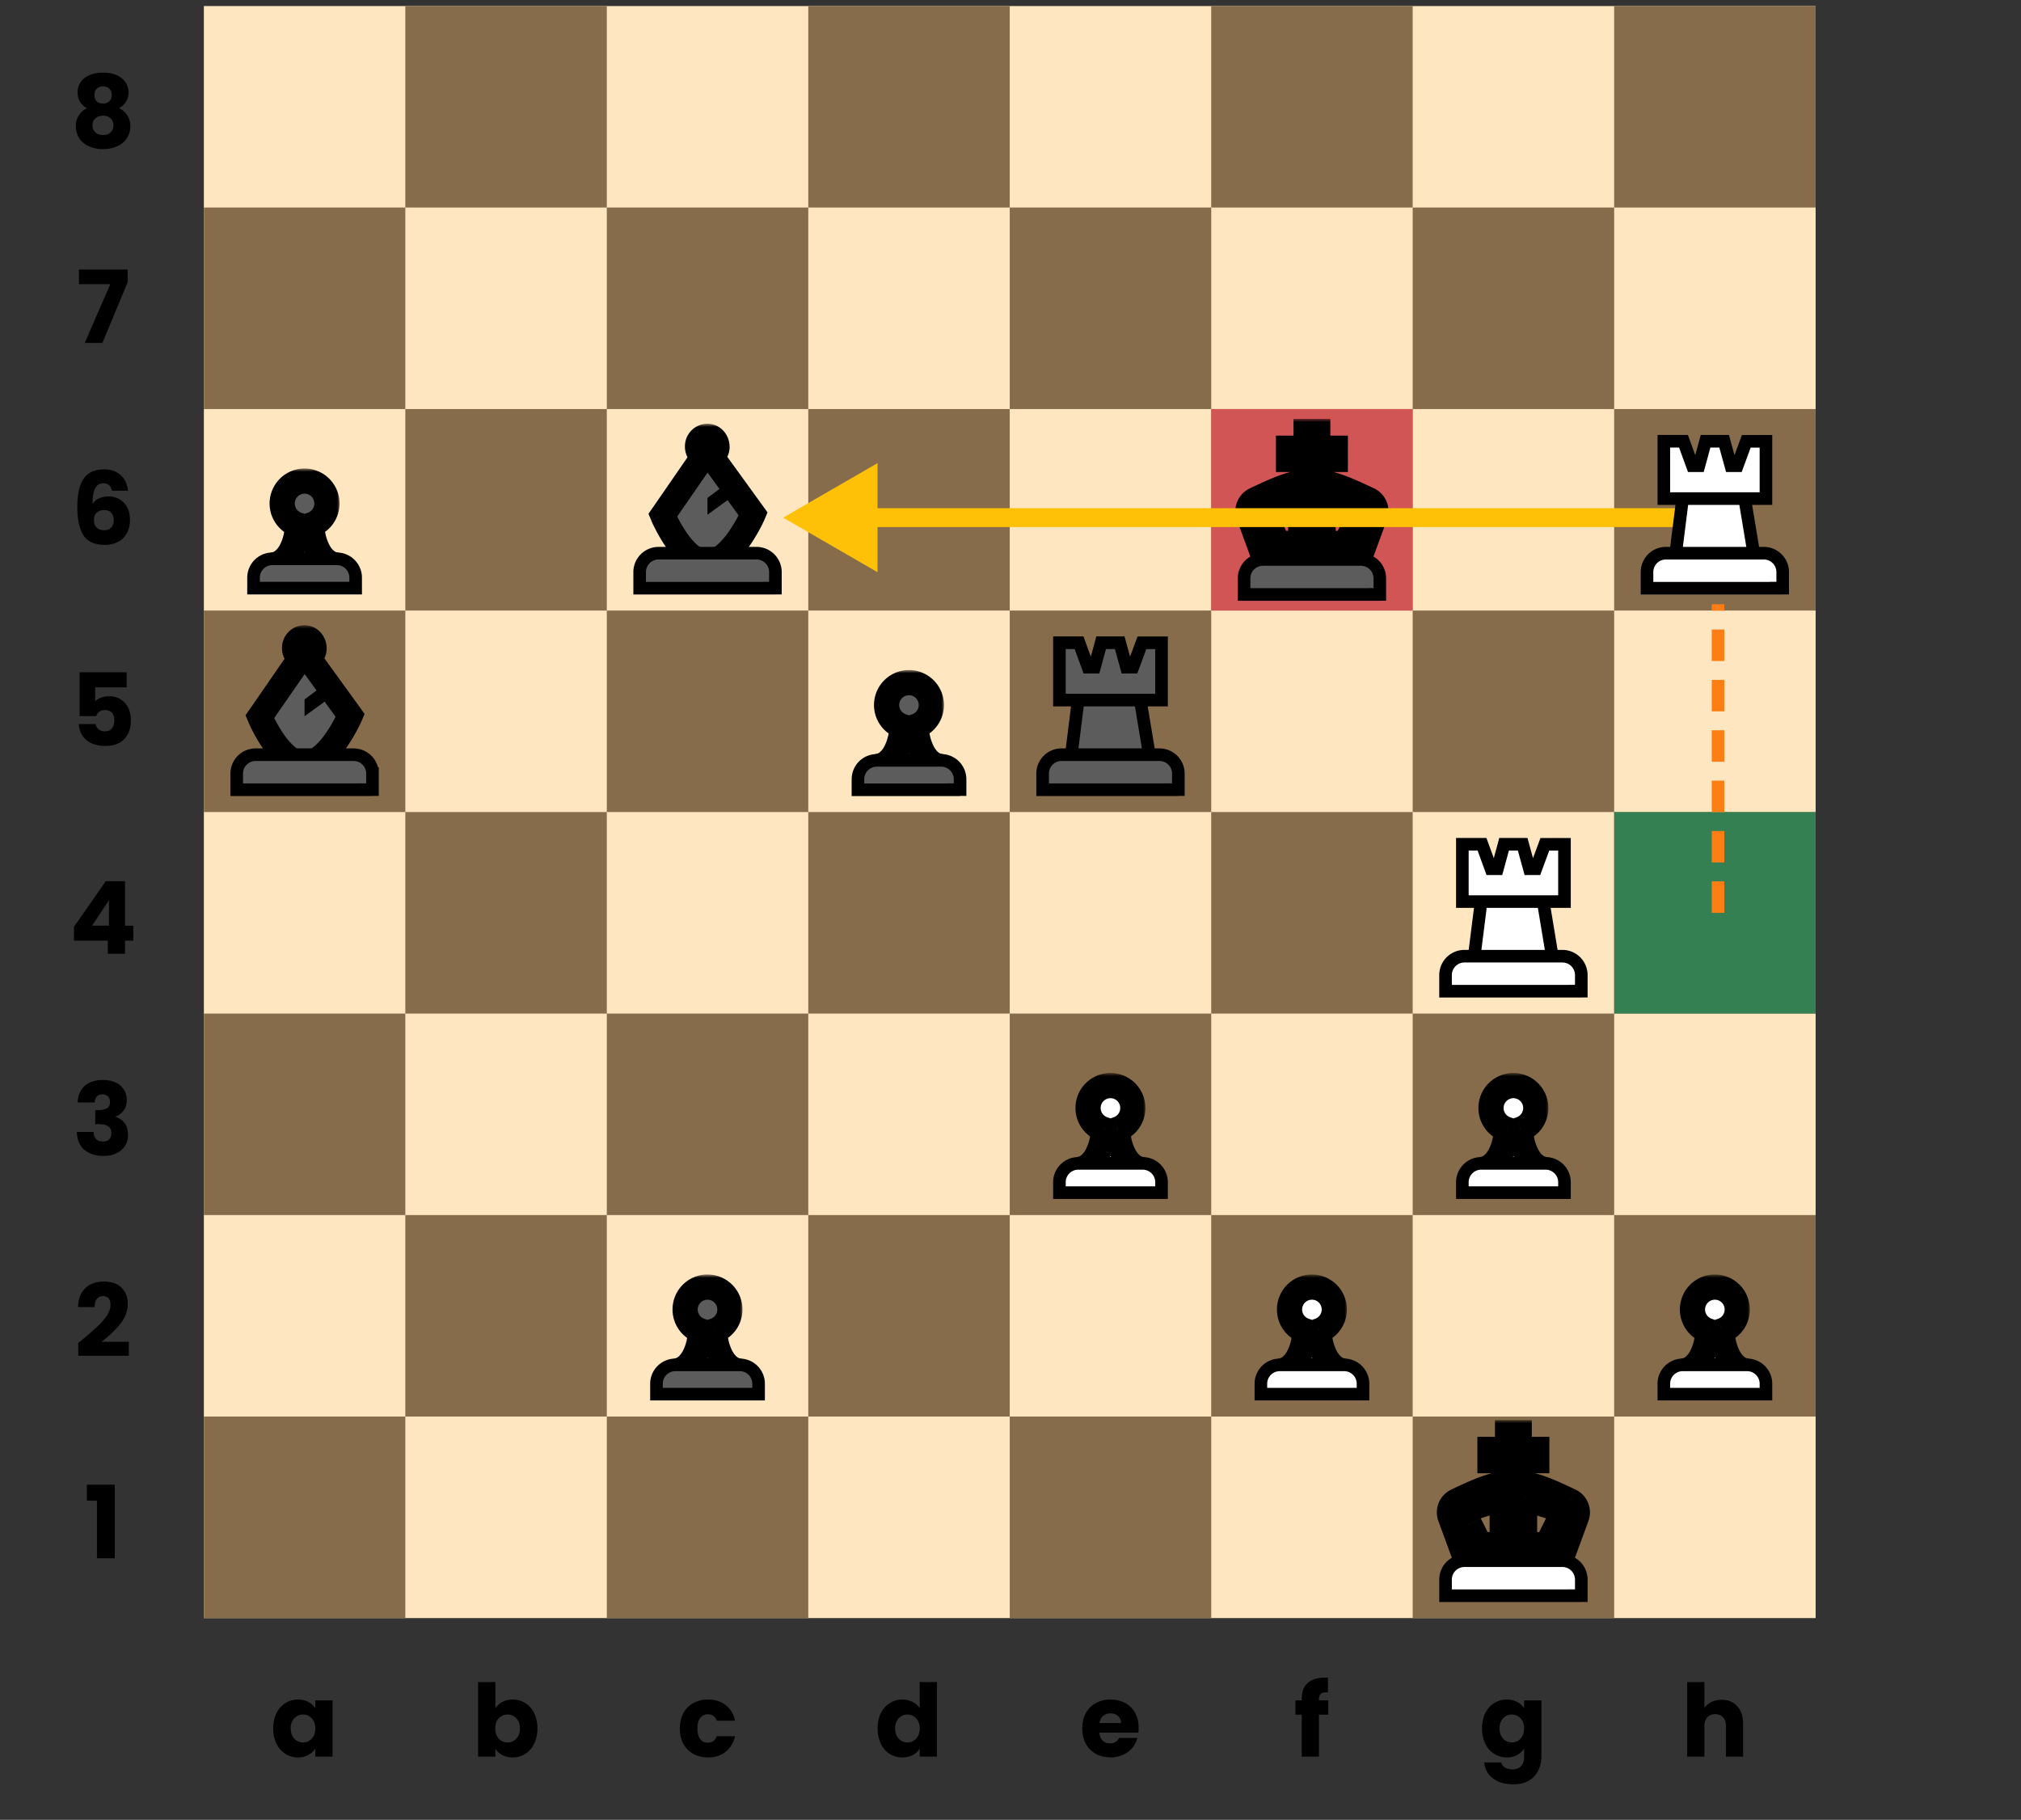 <svg width="321" height="289" fill="none" xmlns="http://www.w3.org/2000/svg"><rect width="100%" height="100%" fill="#333333" stroke="none"/><g clip-path="url(#clip0)"><path fill="#FEE6C1" d="M32.38.96h256v256h-256z"/><path d="M32.38 224.96h32v32h-32v-32zM32.38 96.96h32v32h-32v-32zM32.38 160.96h32v32h-32v-32zM32.38 32.96h32v32h-32v-32zM64.38 192.96h32v32h-32v-32zM64.38 64.96h32v32h-32v-32zM64.38 128.96h32v32h-32v-32zM64.38.96h32v32h-32v-32zM160.38 224.96h32v32h-32v-32zM160.38 96.96h32v32h-32v-32zM160.38 160.96h32v32h-32v-32zM160.38 32.96h32v32h-32v-32zM192.38 192.96h32v32h-32v-32zM192.38 64.96h32v32h-32v-32zM192.38 128.96h32v32h-32v-32zM192.38.96h32v32h-32v-32zM96.38 224.96h32v32h-32v-32zM96.38 96.96h32v32h-32v-32zM96.38 160.96h32v32h-32v-32zM96.38 32.96h32v32h-32v-32zM128.38 192.96h32v32h-32v-32zM128.38 64.96h32v32h-32v-32zM128.38 128.96h32v32h-32v-32zM128.38.96h32v32h-32v-32zM224.38 224.96h32v32h-32v-32zM224.38 96.96h32v32h-32v-32zM224.38 160.96h32v32h-32v-32zM224.38 32.96h32v32h-32v-32zM256.38 192.96h32v32h-32v-32zM256.38 64.96h32v32h-32v-32zM256.38 128.96h32v32h-32v-32zM256.38.96h32v32h-32v-32z" fill="#866C4A"/><path d="M13.8 238.32v-2.54h4.43v11.68H15.4v-9.14H13.8zM12.43 213.27l.5-.4a58.94 58.94 0 002.46-2.13c.6-.55 1.12-1.14 1.54-1.74.41-.61.62-1.2.62-1.78 0-.44-.1-.78-.3-1.02-.2-.25-.51-.37-.92-.37-.4 0-.72.15-.96.46-.22.3-.33.73-.33 1.28H12.4c.02-.9.21-1.66.57-2.27.38-.6.86-1.06 1.46-1.34.6-.3 1.28-.44 2.02-.44 1.27 0 2.22.33 2.86.98.65.65.98 1.5.98 2.54 0 1.15-.4 2.2-1.17 3.19-.78.97-1.77 1.92-2.98 2.85h4.32v2.22h-8.03v-2.03zM12.35 175.08a3.52 3.52 0 011.12-2.64c.7-.62 1.66-.93 2.86-.93.8 0 1.49.14 2.05.41a2.96 2.96 0 011.75 2.76c0 .7-.18 1.28-.53 1.72-.35.44-.77.74-1.23.9v.06c.6.2 1.08.54 1.44 1.01.35.47.52 1.07.52 1.81a3.07 3.07 0 01-1.8 2.94c-.56.3-1.25.44-2.05.44a4.7 4.7 0 01-3.07-.95c-.76-.63-1.16-1.58-1.2-2.85h2.65c.01.47.15.85.4 1.12.26.27.63.4 1.12.4.42 0 .74-.11.96-.35.24-.24.35-.56.35-.96 0-.51-.16-.88-.5-1.1-.31-.24-.83-.35-1.54-.35h-.52v-2.23h.52c.54 0 .98-.09 1.3-.27.35-.2.52-.53.52-1 0-.4-.1-.69-.32-.9a1.2 1.2 0 00-.88-.32c-.4 0-.71.12-.91.36-.2.25-.3.55-.34.92h-2.67zM11.75 149.38v-2.2l5.05-7.24h3.06v7.07h1.31v2.37h-1.31v2.08h-2.74v-2.08h-5.37zm5.56-6.43L14.63 147h2.68v-4.06zM20.12 109.16h-5v2.21c.22-.23.52-.42.9-.57.39-.15.8-.23 1.25-.23.8 0 1.46.18 1.98.55.54.36.93.83 1.17 1.4.25.58.37 1.2.37 1.88 0 1.24-.35 2.24-1.06 2.97-.7.73-1.7 1.09-2.97 1.09a5.3 5.3 0 01-2.23-.43c-.63-.3-1.11-.71-1.45-1.23a3.54 3.54 0 01-.56-1.81h2.67c.06.33.22.6.46.83.25.21.59.32 1.01.32.5 0 .88-.16 1.12-.48.25-.32.37-.75.37-1.28 0-.52-.13-.92-.38-1.2-.26-.28-.63-.42-1.12-.42-.37 0-.67.1-.9.28-.23.17-.39.4-.46.68h-2.64v-6.96h7.47v2.4zM17.78 77.93a1.6 1.6 0 00-.45-.88c-.21-.2-.52-.3-.91-.3-.6 0-1.05.27-1.31.8-.27.52-.4 1.35-.42 2.5a2.4 2.4 0 011-.89c.46-.2.95-.32 1.48-.32a3.3 3.3 0 012.51 1c.64.66.96 1.58.96 2.76 0 .78-.16 1.47-.48 2.05a3.3 3.3 0 01-1.37 1.38c-.6.33-1.3.5-2.13.5-1.64 0-2.78-.52-3.42-1.54-.64-1.04-.96-2.52-.96-4.45 0-2.03.33-3.53 1-4.51.69-1 1.77-1.49 3.27-1.49.8 0 1.47.16 2.01.48.56.31.97.72 1.25 1.23.29.51.46 1.07.51 1.68h-2.54zM16.52 81c-.46 0-.85.14-1.16.42-.3.27-.44.65-.44 1.15 0 .51.13.91.41 1.2.29.29.7.43 1.22.43.47 0 .83-.13 1.1-.41.28-.29.42-.68.42-1.17 0-.5-.14-.9-.4-1.18-.27-.3-.65-.44-1.15-.44zM20.27 44.83l-4.01 9.63h-2.8l4.06-9.33h-4.98V42.8h7.73v2.03zM13.83 17.19c-1-.53-1.5-1.37-1.5-2.51a2.86 2.86 0 011.8-2.7c.61-.3 1.36-.44 2.24-.44.89 0 1.63.14 2.23.43.6.28 1.06.66 1.36 1.14.3.47.45.99.45 1.57a2.7 2.7 0 01-.42 1.5c-.27.43-.63.76-1.09 1a3.06 3.06 0 011.8 2.85 3.37 3.37 0 01-2.15 3.22c-.65.29-1.38.43-2.18.43-.8 0-1.53-.14-2.19-.43a3.37 3.37 0 01-2.13-3.22 3.04 3.04 0 011.78-2.85zm3.92-2.1c0-.43-.13-.77-.38-1a1.34 1.34 0 00-1-.37c-.41 0-.75.12-1 .36-.25.25-.37.6-.37 1.03 0 .41.13.75.38.99.26.24.59.35 1 .35.4 0 .73-.12.99-.37.25-.24.38-.57.38-.99zm-1.38 3.28c-.5 0-.9.14-1.21.42-.31.27-.47.64-.47 1.12 0 .45.15.81.45 1.1.31.29.72.43 1.23.43.52 0 .92-.14 1.2-.43.3-.29.45-.65.45-1.1 0-.47-.15-.84-.46-1.12-.3-.28-.7-.42-1.19-.42zM273.47 269.94c1.02 0 1.84.34 2.46 1.02.62.67.93 1.6.93 2.78v5.22h-2.72v-4.85c0-.6-.16-1.06-.47-1.39-.3-.33-.72-.5-1.24-.5-.53 0-.94.17-1.25.5-.31.33-.47.8-.47 1.4v4.84h-2.73v-11.84h2.73v4.11c.28-.4.66-.7 1.14-.94a3.64 3.64 0 011.62-.35zM239.33 269.9c.63 0 1.18.13 1.65.39.48.25.85.59 1.1 1v-1.26h2.74v8.91a4.9 4.9 0 01-.5 2.23c-.32.67-.81 1.2-1.48 1.6-.67.4-1.5.59-2.49.59-1.32 0-2.39-.31-3.21-.94a3.5 3.5 0 01-1.4-2.53h2.7c.08.34.28.6.6.8.32.2.72.3 1.19.3.56 0 1.01-.16 1.34-.5.34-.31.51-.83.51-1.55v-1.26a3.08 3.08 0 01-2.75 1.4 3.7 3.7 0 01-3.42-2.17 5.51 5.51 0 01-.51-2.43c0-.92.17-1.72.5-2.42.36-.69.83-1.22 1.43-1.6a3.7 3.7 0 012-.56zm2.75 4.6c0-.69-.19-1.23-.57-1.62-.38-.4-.83-.6-1.38-.6-.54 0-1 .2-1.4.6a2.2 2.2 0 00-.55 1.6c0 .68.19 1.23.56 1.63.38.4.85.6 1.4.6.54 0 1-.2 1.37-.6.38-.4.57-.93.57-1.61zM210.97 272.3h-1.48v6.66h-2.73v-6.66h-1v-2.27h1v-.25c0-1.1.31-1.93.94-2.5.63-.58 1.55-.86 2.77-.86l.45.01v2.32c-.52-.03-.9.05-1.1.23-.22.18-.33.5-.33.97v.08h1.48v2.27zM180.85 274.35c0 .26-.01.52-.04.8h-6.2c.05.56.22.98.53 1.28.32.29.71.43 1.17.43.68 0 1.16-.28 1.43-.86h2.9a3.93 3.93 0 01-.8 1.58c-.4.47-.88.84-1.47 1.1a4.7 4.7 0 01-1.96.4c-.88 0-1.66-.18-2.34-.55a3.98 3.98 0 01-1.6-1.6c-.38-.7-.57-1.5-.57-2.43 0-.93.18-1.74.56-2.44a4 4 0 011.6-1.6 4.83 4.83 0 012.35-.56c.86 0 1.63.19 2.3.55.67.36 1.2.88 1.57 1.55.38.67.57 1.46.57 2.35zm-2.8-.72c0-.47-.16-.84-.48-1.12a1.77 1.77 0 00-1.2-.41c-.45 0-.84.13-1.16.4-.31.26-.5.64-.58 1.13h3.43zM139.4 274.48c0-.92.17-1.72.5-2.42.36-.69.83-1.22 1.43-1.6a3.7 3.7 0 013.6-.19c.5.25.88.58 1.15 1v-4.15h2.74v11.84h-2.74v-1.28c-.25.43-.62.77-1.1 1.02-.47.26-1.02.39-1.65.39a3.7 3.7 0 01-3.42-2.18 5.51 5.51 0 01-.51-2.43zm6.68.02c0-.69-.19-1.23-.57-1.62-.38-.4-.83-.6-1.38-.6-.54 0-1 .2-1.4.6a2.2 2.2 0 00-.55 1.6c0 .68.19 1.23.56 1.63.38.4.85.6 1.4.6.54 0 1-.2 1.37-.6.38-.4.57-.93.57-1.61zM107.98 274.5c0-.93.19-1.74.56-2.44.38-.69.91-1.22 1.58-1.6a4.8 4.8 0 012.34-.56c1.12 0 2.06.3 2.8.88a4.13 4.13 0 011.49 2.48h-2.91c-.25-.68-.72-1.02-1.43-1.02-.5 0-.9.2-1.2.6-.3.38-.44.93-.44 1.66 0 .72.15 1.28.44 1.68.3.38.7.57 1.2.57.7 0 1.18-.34 1.43-1.02h2.9a4.18 4.18 0 01-1.48 2.46c-.76.6-1.69.9-2.8.9-.87 0-1.65-.19-2.33-.56a4 4 0 01-1.59-1.6c-.37-.7-.56-1.5-.56-2.43zM78.68 271.3c.25-.42.62-.76 1.1-1.01a3.45 3.45 0 011.65-.39 3.7 3.7 0 013.4 2.16c.36.7.53 1.5.53 2.42 0 .92-.17 1.73-.52 2.43a3.7 3.7 0 01-3.4 2.18 3.5 3.5 0 01-1.66-.37c-.47-.26-.84-.6-1.1-1v1.24h-2.74v-11.84h2.74v4.18zm3.9 3.18c0-.68-.2-1.22-.58-1.6-.37-.4-.83-.6-1.39-.6-.54 0-1 .2-1.4.6-.36.4-.55.93-.55 1.62 0 .68.19 1.22.56 1.61.38.4.85.6 1.4.6.54 0 1-.2 1.38-.6.39-.4.58-.95.58-1.63zM43.4 274.48c0-.92.17-1.72.5-2.42.36-.69.83-1.22 1.43-1.6a3.7 3.7 0 012-.56c.63 0 1.18.13 1.65.39.48.25.85.59 1.1 1v-1.26h2.74v8.93h-2.74v-1.26c-.26.41-.64.75-1.12 1-.47.26-1.02.39-1.64.39-.73 0-1.4-.19-1.99-.56a4.05 4.05 0 01-1.42-1.62 5.5 5.5 0 01-.51-2.43zm6.68.02c0-.69-.19-1.23-.57-1.62-.38-.4-.83-.6-1.38-.6-.54 0-1 .2-1.4.6a2.2 2.2 0 00-.55 1.6c0 .68.19 1.23.56 1.63.38.4.85.6 1.4.6.54 0 1-.2 1.37-.6.38-.4.57-.93.57-1.61z" fill="#000"/><path fill="#E94E58" fill-opacity=".75" d="M192.38 64.96h32v32h-32z"/><mask id="a" maskUnits="userSpaceOnUse" x="102.27" y="67.29" width="20" height="25" fill="#000"><path fill="#fff" d="M102.27 67.29h20v25h-20z"/><path fill-rule="evenodd" clip-rule="evenodd" d="M112.96 72.42c.54-.25.93-.82.93-1.5 0-.9-.7-1.63-1.55-1.63a1.6 1.6 0 00-1.55 1.64c0 .68.4 1.27.97 1.51l-6.5 9.39s3.13 7.54 7.1 7.49c3.96-.06 7.27-7.69 7.27-7.69l-6.67-9.2z"/></mask><path fill-rule="evenodd" clip-rule="evenodd" d="M112.96 72.42c.54-.25.93-.82.93-1.5 0-.9-.7-1.63-1.55-1.63a1.6 1.6 0 00-1.55 1.64c0 .68.4 1.27.97 1.51l-6.5 9.39s3.13 7.54 7.1 7.49c3.96-.06 7.27-7.69 7.27-7.69l-6.67-9.2z" fill="#5C5C5C"/><path d="M112.96 72.42l-.84-1.81-2.2 1.02 1.42 1.97 1.62-1.18zm-1.2.02l1.64 1.14 1.4-2.01-2.25-.97-.79 1.84zm-6.5 9.39l-1.64-1.14-.62.9.42 1 1.85-.76zm7.1 7.49l.02 2-.03-2zm7.27-7.69l1.83.8.45-1.05-.66-.92-1.62 1.17zm-7.74-10.7c0-.1.05-.24.23-.32l1.68 3.63a3.64 3.64 0 002.09-3.31h-4zm.45.36a.5.5 0 01-.36-.14.33.33 0 01-.1-.22h4c0-1.9-1.48-3.64-3.54-3.64v4zm.45-.36c0 .06-.02.14-.09.22a.5.5 0 01-.36.14v-4a3.59 3.59 0 00-3.55 3.64h4zm-.24-.33c.19.08.24.23.24.33h-4c0 1.46.86 2.78 2.18 3.35l1.58-3.68zm-5.64 12.37l6.5-9.4-3.3-2.27-6.49 9.4 3.3 2.27zm5.41 4.35c-.33 0-.82-.16-1.48-.7-.64-.53-1.28-1.3-1.86-2.15a21.2 21.2 0 01-1.75-3.14l-.1-.2a2.36 2.36 0 01-.01-.06l-1.85.76-1.85.77.01.03a13.46 13.46 0 00.6 1.27c.38.76.94 1.78 1.64 2.82.69 1.02 1.58 2.13 2.63 3a6.33 6.33 0 004.08 1.6l-.06-4zm7.3-5.69l-1.83-.8v.01l-.03.05-.1.22c-.08.19-.22.46-.39.8-.34.66-.84 1.54-1.44 2.4a11.4 11.4 0 01-1.95 2.25c-.69.57-1.2.75-1.56.76l.06 4a6.57 6.57 0 004.06-1.7c1.06-.88 1.97-2 2.68-3.03a27.1 27.1 0 002.3-4.05c0-.03.02-.06.03-.08v-.02l.01-.01-1.83-.8zm-8.28-8.03l6.67 9.2 3.24-2.34-6.67-9.21-3.24 2.35z" fill="#000" mask="url(#a)"/><path d="M122.16 93.4h1v-2.55a3 3 0 00-3-3H104.6a3 3 0 00-3 3v2.56h20.56z" fill="#5C5C5C" stroke="#000" stroke-width="2"/><path d="M112.38 79.07l3.55-2.67 1.34 1.78-4.9 3.56v-2.67z" fill="#000"/><mask id="b" maskUnits="userSpaceOnUse" x="38.27" y="99.29" width="20" height="25" fill="#000"><path fill="#fff" d="M38.27 99.29h20v25h-20z"/><path fill-rule="evenodd" clip-rule="evenodd" d="M48.96 104.42c.54-.25.92-.82.92-1.5 0-.9-.69-1.63-1.54-1.63a1.6 1.6 0 00-1.55 1.64c0 .68.4 1.27.97 1.51l-6.5 9.39s3.13 7.54 7.1 7.49c3.96-.06 7.27-7.69 7.27-7.69l-6.67-9.2z"/></mask><path fill-rule="evenodd" clip-rule="evenodd" d="M48.96 104.42c.54-.25.92-.82.92-1.5 0-.9-.69-1.63-1.54-1.63a1.6 1.6 0 00-1.55 1.64c0 .68.4 1.27.97 1.51l-6.5 9.39s3.13 7.54 7.1 7.49c3.96-.06 7.27-7.69 7.27-7.69l-6.67-9.2z" fill="#5C5C5C"/><path d="M48.96 104.42l-.84-1.81-2.2 1.02 1.42 1.97 1.62-1.18zm-1.2.02l1.64 1.14 1.4-2.02-2.25-.96-.79 1.84zm-6.5 9.39l-1.64-1.14-.62.9.42 1 1.85-.76zm7.1 7.49l.02 2-.03-2zm7.27-7.69l1.83.8.45-1.05-.66-.92-1.62 1.17zm-7.75-10.7c0-.1.06-.24.24-.32l1.68 3.63a3.64 3.64 0 002.09-3.31h-4zm.46.36a.5.5 0 01-.36-.14.33.33 0 01-.1-.22h4c0-1.9-1.48-3.64-3.54-3.64v4zm.45-.36c0 .06-.02.14-.09.22a.5.5 0 01-.36.14v-4a3.59 3.59 0 00-3.55 3.64h4zm-.24-.33c.19.08.24.23.24.33h-4c0 1.46.86 2.78 2.18 3.35l1.58-3.68zm-5.64 12.37l6.5-9.4-3.3-2.27-6.49 9.4 3.3 2.27zm5.41 4.35c-.33 0-.82-.15-1.48-.7a10.4 10.4 0 01-1.86-2.15 21.24 21.24 0 01-1.75-3.14l-.1-.2-.01-.06-1.85.76-1.85.77.01.03.04.08a18 18 0 00.56 1.2c.38.75.93 1.77 1.64 2.8a14.3 14.3 0 002.63 3 6.33 6.33 0 004.08 1.6l-.06-4zm7.3-5.69l-1.83-.8v.01l-.03.05a13.01 13.01 0 01-.49 1.01c-.35.67-.84 1.55-1.44 2.42-.6.88-1.27 1.67-1.95 2.24-.69.57-1.2.75-1.56.76l.06 4a6.57 6.57 0 004.06-1.7c1.06-.88 1.97-2 2.68-3.03a26.98 26.98 0 002.33-4.13v-.02l.01-.01-1.83-.8zm-8.28-8.03l6.67 9.2 3.24-2.34-6.67-9.21-3.24 2.35z" fill="#000" mask="url(#b)"/><path d="M58.16 125.4h1v-2.55a3 3 0 00-3-3H40.6a3 3 0 00-3 3v2.56h20.56z" fill="#5C5C5C" stroke="#000" stroke-width="2"/><path d="M48.38 111.07l3.55-2.66 1.34 1.77-4.9 3.56v-2.67z" fill="#000"/><mask id="c" maskUnits="userSpaceOnUse" x="195.22" y="66.52" width="26" height="26" fill="#000"><path fill="#fff" d="M195.22 66.52h26v26h-26z"/><path fill-rule="evenodd" clip-rule="evenodd" d="M215.49 89.85l2.92-7.98a2 2 0 00-1.01-2.5c-3.56-1.68-5.72-2.62-8.1-2.82v-3.59h2.79v-1.78h-2.79v-2.66h-1.85v2.66h-2.79v1.78h2.79v3.6c-2.38.19-4.54 1.13-8.1 2.81a2 2 0 00-1.01 2.5l2.92 7.98h14.23zm-8.9-10.72c-1.12.2-2.38.56-4.03 1.1a1.99 1.99 0 00-1.16 2.78l1.64 3.28h3.56v-7.16zm7.6 1.1c-1.65-.54-2.91-.9-4.04-1.1v7.16h3.56l1.64-3.28c.54-1.08 0-2.4-1.15-2.78z"/></mask><path fill-rule="evenodd" clip-rule="evenodd" d="M215.49 89.85l2.92-7.98a2 2 0 00-1.01-2.5c-3.56-1.68-5.72-2.62-8.1-2.82v-3.59h2.79v-1.78h-2.79v-2.66h-1.85v2.66h-2.79v1.78h2.79v3.6c-2.38.19-4.54 1.13-8.1 2.81a2 2 0 00-1.01 2.5l2.92 7.98h14.23zm-8.9-10.72c-1.12.2-2.38.56-4.03 1.1a1.99 1.99 0 00-1.16 2.78l1.64 3.28h3.56v-7.16zm7.6 1.1c-1.65-.54-2.91-.9-4.04-1.1v7.16h3.56l1.64-3.28c.54-1.08 0-2.4-1.15-2.78z" fill="#5C5C5C"/><path d="M207.53 77.55c.57-.05 1.13-.05 1.7 0l.16-2c-.68-.05-1.35-.05-2.02 0l.16 2zm10.88 4.31l1.88.7-1.88-.7zm-2.92 7.99v2h1.4l.48-1.31-1.88-.7zm1.9-10.48l.86-1.8-.85 1.8zm-8.09-2.82h-2v1.85l1.84.15.16-2zm0-3.59v-2h-2v2h2zm2.79 0v2h2v-2h-2zm0-1.78h2v-2h-2v2zm-2.79 0h-2v2h2v-2zm0-2.66h2v-2h-2v2zm-1.85 0v-2h-2v2h2zm0 2.66v2h2v-2h-2zm-2.79 0v-2h-2v2h2zm0 1.78h-2v2h2v-2zm2.79 0h2v-2h-2v2zm0 3.6l.16 1.99 1.84-.15v-1.85h-2zm-8.1 2.81l.86 1.8-.85-1.8zm-1.01 2.5l1.88-.7-1.88.7zm2.92 7.98l-1.87.69.48 1.3h1.4v-2zm1.3-9.62l-.63-1.9.63 1.9zm4.04-1.1h2v-2.37l-2.34.4.34 1.97zm-5.2 3.88l1.8-.9-1.8.9zm1.64 3.28l-1.79.9.56 1.1h1.23v-2zm3.56 0v2h2v-2h-2zm3.55-7.16l.34-1.97-2.34-.4v2.37h2zm4.05 1.1l.62-1.9-.62 1.9zm-4.05 6.06h-2v2h2v-2zm3.56 0v2h1.24l.55-1.1-1.79-.9zm1.64-3.28l1.79.9-1.79-.9zm1.19-1.83l-2.93 7.98 3.75 1.38 2.93-7.99-3.75-1.37zm0 0l3.75 1.37a4 4 0 00-2.04-4.99l-1.71 3.62zm-7.4-2.63c1.96.16 3.79.92 7.4 2.63l1.71-3.62c-3.5-1.65-5.98-2.77-8.78-3l-.33 3.99zm-1.84-5.59v3.6h4v-3.6h-4zm4.79-2h-2.79v4h2.79v-4zm-2 .22v1.78h4v-1.78h-4zm-.79 2h2.79v-4h-2.79v4zm-2-4.66v2.66h4v-2.66h-4zm.15 2h1.85v-4h-1.85v4zm2 .66v-2.66h-4v2.66h4zm-4.79 2h2.79v-4h-2.79v4zm2-.22v-1.78h-4v1.78h4zm.79-2h-2.79v4h2.79v-4zm2 5.6v-3.6h-4v3.6h4zm-9.24 4.62c3.61-1.71 5.44-2.47 7.4-2.63l-.33-3.99c-2.8.23-5.28 1.35-8.78 3l1.71 3.62zm0 0l-1.7-3.62a4 4 0 00-2.05 5l3.75-1.38zm2.93 7.98l-2.92-7.98-3.76 1.37 2.93 7.99 3.75-1.38zm12.35-1.31h-14.23v4h14.23v-4zm-12.31-5.72a27.7 27.7 0 013.76-1.03l-.68-3.94c-1.28.22-2.66.63-4.33 1.17l1.25 3.8zm.01-.01l-.01.01-1.25-3.8a3.99 3.99 0 00-2.32 5.58l3.58-1.8zm1.64 3.28l-1.64-3.28-3.58 1.79 1.64 3.28 3.58-1.8zm1.77-1.1h-3.56v4h3.56v-4zm-2-5.17v7.16h4v-7.16h-4zm5.22 1.97c.97.17 2.11.5 3.75 1.03l1.25-3.8a31.3 31.3 0 00-4.33-1.17l-.67 3.94zm2.33 5.2v-7.17h-4v7.16h4zm1.56-2h-3.56v4h3.56v-4zm-.15-2.18l-1.64 3.28 3.58 1.79 1.64-3.28-3.58-1.8zm.01.01c-.01 0-.01-.01 0 0v-.01l3.57 1.79a3.99 3.99 0 00-2.32-5.58l-1.25 3.8z" fill="#000" mask="url(#c)"/><path d="M218.16 94.4h1v-2.55a3 3 0 00-3-3H200.6a3 3 0 00-3 3v2.56h20.56z" fill="#5C5C5C" stroke="#000" stroke-width="2"/><mask id="d" maskUnits="userSpaceOnUse" x="227.22" y="225.52" width="26" height="26" fill="#000"><path fill="#fff" d="M227.22 225.52h26v26h-26z"/><path fill-rule="evenodd" clip-rule="evenodd" d="M247.49 248.85l2.92-7.98a2 2 0 00-1.01-2.5c-3.56-1.68-5.72-2.62-8.1-2.82v-3.59h2.79v-1.78h-2.79v-2.66h-1.85v2.66h-2.79v1.78h2.79v3.6c-2.38.19-4.54 1.13-8.1 2.81a2 2 0 00-1.01 2.5l2.92 7.98h14.23zm-8.9-10.72c-1.12.2-2.38.56-4.03 1.1a2 2 0 00-1.16 2.78l1.64 3.28h3.56v-7.16zm7.6 1.1a29.5 29.5 0 00-4.04-1.1v7.16h3.56l1.64-3.28c.54-1.08 0-2.4-1.15-2.78z"/></mask><path fill-rule="evenodd" clip-rule="evenodd" d="M247.49 248.85l2.92-7.98a2 2 0 00-1.01-2.5c-3.56-1.68-5.72-2.62-8.1-2.82v-3.59h2.79v-1.78h-2.79v-2.66h-1.85v2.66h-2.79v1.78h2.79v3.6c-2.38.19-4.54 1.13-8.1 2.81a2 2 0 00-1.01 2.5l2.92 7.98h14.23zm-8.9-10.72c-1.12.2-2.38.56-4.03 1.1a2 2 0 00-1.16 2.78l1.64 3.28h3.56v-7.16zm7.6 1.1a29.5 29.5 0 00-4.04-1.1v7.16h3.56l1.64-3.28c.54-1.08 0-2.4-1.15-2.78z" fill="#fff"/><path d="M239.53 236.55a10.4 10.4 0 011.7 0l.16-2c-.68-.05-1.35-.05-2.02 0l.16 2zm10.88 4.31l1.88.7-1.88-.7zm-2.92 7.99v2h1.4l.48-1.31-1.88-.7zm1.9-10.48l.86-1.8-.85 1.8zm-8.09-2.82h-2v1.85l1.84.15.16-2zm0-3.59v-2h-2v2h2zm2.79 0v2h2v-2h-2zm0-1.78h2v-2h-2v2zm-2.79 0h-2v2h2v-2zm0-2.66h2v-2h-2v2zm-1.85 0v-2h-2v2h2zm0 2.66v2h2v-2h-2zm-2.79 0v-2h-2v2h2zm0 1.78h-2v2h2v-2zm2.79 0h2v-2h-2v2zm0 3.6l.16 1.99 1.84-.15v-1.85h-2zm-8.1 2.81l.86 1.8-.85-1.8zm-1.01 2.5l1.88-.7-1.88.7zm2.92 7.98l-1.87.69.48 1.3h1.4v-2zm1.3-9.62l-.63-1.9.63 1.9zm4.04-1.1h2v-2.37l-2.34.4.34 1.97zm-5.2 3.88l1.8-.9-1.8.9zm1.64 3.28l-1.79.9.56 1.1h1.23v-2zm3.56 0v2h2v-2h-2zm3.55-7.16l.34-1.97-2.34-.4v2.37h2zm4.05 1.1l-.63 1.9.63-1.9zm-4.05 6.06h-2v2h2v-2zm3.56 0v2h1.24l.55-1.1-1.79-.9zm1.64-3.28l1.79.9-1.79-.9zm1.19-1.83l-2.93 7.98 3.75 1.38 2.93-7.99-3.75-1.37zm0 0l3.75 1.37a4 4 0 00-2.04-4.99l-1.71 3.62zm-7.4-2.63c1.96.16 3.79.92 7.4 2.63l1.71-3.62c-3.5-1.66-5.98-2.77-8.78-3l-.33 3.99zm-1.84-5.59v3.6h4v-3.6h-4zm4.79-2h-2.79v4h2.79v-4zm-2 .22v1.78h4v-1.78h-4zm-.79 2h2.79v-4h-2.79v4zm-2-4.66v2.66h4v-2.66h-4zm.15 2h1.85v-4h-1.85v4zm2 .66v-2.66h-4v2.66h4zm-4.79 2h2.79v-4h-2.79v4zm2-.22v-1.78h-4v1.78h4zm.79-2h-2.79v4h2.79v-4zm2 5.6v-3.6h-4v3.6h4zm-9.24 4.62c3.61-1.71 5.44-2.47 7.4-2.63l-.33-3.99c-2.8.23-5.28 1.34-8.78 3l1.71 3.62zm0 0l-1.7-3.62a4 4 0 00-2.05 5l3.75-1.38zm2.93 7.98l-2.92-7.98-3.76 1.37 2.93 7.99 3.75-1.38zm12.35-1.31h-14.23v4h14.23v-4zm-12.31-5.72a27.7 27.7 0 013.76-1.03l-.68-3.94c-1.28.22-2.66.63-4.33 1.17l1.25 3.8zm.01-.01l-.01.01-1.25-3.8a3.99 3.99 0 00-2.32 5.58l3.58-1.8zm1.64 3.28l-1.64-3.28-3.58 1.79 1.64 3.28 3.58-1.8zm1.77-1.1h-3.56v4h3.56v-4zm-2-5.17v7.16h4v-7.16h-4zm5.22 1.97c.97.17 2.11.5 3.75 1.03l1.25-3.8a31.28 31.28 0 00-4.33-1.17l-.67 3.94zm2.33 5.2v-7.17h-4v7.16h4zm1.56-2h-3.56v4h3.56v-4zm-.15-2.18l-1.64 3.28 3.58 1.79 1.64-3.28-3.58-1.8zm.01.01c-.01 0-.01-.01 0 0v-.01l3.57 1.79a4 4 0 00-2.32-5.58l-1.25 3.8z" fill="#000" mask="url(#d)"/><path d="M250.16 253.4h1v-2.55a3 3 0 00-3-3H232.6a3 3 0 00-3 3v2.56h20.56z" fill="#fff" stroke="#000" stroke-width="2"/><mask id="e" maskUnits="userSpaceOnUse" x="170.04" y="170.41" width="12" height="18" fill="#000"><path fill="#fff" d="M170.04 170.41h12v18h-12z"/><path fill-rule="evenodd" clip-rule="evenodd" d="M177.54 179.32a3.56 3.56 0 10-2.32 0c.03 2.85-1.48 6.42-4.18 6.42h10.67c-2.7 0-4.18-3.59-4.17-6.42z"/></mask><path fill-rule="evenodd" clip-rule="evenodd" d="M177.54 179.32a3.56 3.56 0 10-2.32 0c.03 2.85-1.48 6.42-4.18 6.42h10.67c-2.7 0-4.18-3.59-4.17-6.42z" fill="#fff"/><path d="M177.54 179.32l-.65-1.89-1.34.47v1.4l2 .02zm-2.32 0l2-.01-.01-1.42-1.34-.46-.65 1.9zm2.71-3.36c0 .68-.43 1.26-1.04 1.47l1.31 3.78a5.56 5.56 0 003.73-5.25h-4zm-1.55-1.56c.86 0 1.55.7 1.55 1.56h4a5.56 5.56 0 00-5.55-5.56v4zm-1.56 1.56c0-.86.7-1.56 1.56-1.56v-4a5.55 5.55 0 00-5.56 5.56h4zm1.05 1.47a1.56 1.56 0 01-1.05-1.47h-4c0 2.44 1.57 4.5 3.75 5.26l1.3-3.79zm-4.83 10.3c2.36 0 3.96-1.57 4.85-3.14.9-1.59 1.35-3.55 1.33-5.28l-4 .03a6.83 6.83 0 01-.8 3.27c-.53.92-1.03 1.13-1.38 1.13v4zm10.67-4h-10.67v4h10.67v-4zm-6.17-4.42c0 1.72.43 3.68 1.33 5.27.89 1.57 2.48 3.16 4.84 3.16v-4c-.33 0-.83-.2-1.36-1.13a6.95 6.95 0 01-.8-3.28l-4-.02z" fill="#000" mask="url(#e)"/><path d="M183.49 189.4h1V187.75a3 3 0 00-3-3h-10.22a3 3 0 00-3 3V189.4h15.22z" fill="#fff" stroke="#000" stroke-width="2"/><mask id="f" maskUnits="userSpaceOnUse" x="42.04" y="74.4" width="12" height="18" fill="#000"><path fill="#fff" d="M42.04 74.4h12v18h-12z"/><path fill-rule="evenodd" clip-rule="evenodd" d="M49.54 83.32a3.56 3.56 0 10-2.32 0c.03 2.85-1.48 6.42-4.18 6.42h10.67c-2.7 0-4.18-3.59-4.17-6.42z"/></mask><path fill-rule="evenodd" clip-rule="evenodd" d="M49.54 83.32a3.56 3.56 0 10-2.32 0c.03 2.85-1.48 6.42-4.18 6.42h10.67c-2.7 0-4.18-3.59-4.17-6.42z" fill="#5C5C5C"/><path d="M49.54 83.32l-.65-1.89-1.34.46v1.42l2 .01zm-2.32 0l2-.01-.01-1.42-1.34-.46-.65 1.9zm2.71-3.36c0 .68-.43 1.26-1.04 1.47l1.31 3.78a5.56 5.56 0 003.73-5.25h-4zm-1.55-1.56c.86 0 1.55.7 1.55 1.56h4a5.56 5.56 0 00-5.55-5.56v4zm-1.56 1.56c0-.86.7-1.56 1.56-1.56v-4a5.56 5.56 0 00-5.56 5.56h4zm1.05 1.47a1.56 1.56 0 01-1.05-1.47h-4c0 2.44 1.57 4.5 3.75 5.26l1.3-3.79zm-4.83 10.3c2.36 0 3.96-1.57 4.85-3.14.9-1.59 1.35-3.55 1.33-5.28l-4 .03a6.83 6.83 0 01-.8 3.27c-.53.92-1.04 1.13-1.38 1.13v4zm10.67-4H43.04v4h10.67v-4zm-6.17-4.42c0 1.72.43 3.68 1.33 5.27.89 1.57 2.48 3.16 4.84 3.16v-4c-.33 0-.83-.2-1.36-1.13a6.96 6.96 0 01-.8-3.28l-4-.02z" fill="#000" mask="url(#f)"/><path d="M55.49 93.4h1V91.74a3 3 0 00-3-3H43.27a3 3 0 00-3 3V93.4h15.22z" fill="#5C5C5C" stroke="#000" stroke-width="2"/><mask id="g" maskUnits="userSpaceOnUse" x="138.04" y="106.41" width="12" height="18" fill="#000"><path fill="#fff" d="M138.04 106.41h12v18h-12z"/><path fill-rule="evenodd" clip-rule="evenodd" d="M145.54 115.32a3.56 3.56 0 10-2.32 0c.03 2.85-1.48 6.42-4.18 6.42h10.67c-2.7 0-4.18-3.58-4.17-6.42z"/></mask><path fill-rule="evenodd" clip-rule="evenodd" d="M145.54 115.32a3.56 3.56 0 10-2.32 0c.03 2.85-1.48 6.42-4.18 6.42h10.67c-2.7 0-4.18-3.58-4.17-6.42z" fill="#5C5C5C"/><path d="M145.54 115.32l-.65-1.89-1.34.46v1.42l2 .01zm-2.32 0l2-.01-.01-1.42-1.34-.46-.65 1.9zm2.71-3.36c0 .68-.43 1.26-1.04 1.47l1.31 3.78a5.56 5.56 0 003.73-5.25h-4zm-1.55-1.55c.86 0 1.55.7 1.55 1.55h4a5.56 5.56 0 00-5.55-5.55v4zm-1.56 1.55c0-.86.7-1.55 1.56-1.55v-4a5.55 5.55 0 00-5.56 5.55h4zm1.05 1.47a1.56 1.56 0 01-1.05-1.47h-4c0 2.44 1.57 4.5 3.75 5.26l1.3-3.79zm-4.83 10.3c2.36 0 3.96-1.57 4.85-3.14.9-1.59 1.35-3.55 1.33-5.28l-4 .03a6.83 6.83 0 01-.8 3.27c-.53.92-1.03 1.13-1.38 1.13v4zm10.67-4h-10.67v4h10.67v-4zm-6.17-4.42c0 1.72.43 3.68 1.33 5.27.89 1.57 2.48 3.16 4.84 3.16v-4c-.33 0-.83-.2-1.36-1.13a6.95 6.95 0 01-.8-3.28l-4-.02z" fill="#000" mask="url(#g)"/><path d="M151.49 125.4h1V123.75a3 3 0 00-3-3h-10.22a3 3 0 00-3 3v1.67h15.22z" fill="#5C5C5C" stroke="#000" stroke-width="2"/><mask id="h" maskUnits="userSpaceOnUse" x="106.04" y="202.41" width="12" height="18" fill="#000"><path fill="#fff" d="M106.04 202.41h12v18h-12z"/><path fill-rule="evenodd" clip-rule="evenodd" d="M113.54 211.32a3.56 3.56 0 10-2.32 0c.03 2.85-1.48 6.42-4.18 6.42h10.67c-2.7 0-4.18-3.59-4.17-6.42z"/></mask><path fill-rule="evenodd" clip-rule="evenodd" d="M113.54 211.32a3.56 3.56 0 10-2.32 0c.03 2.85-1.48 6.42-4.18 6.42h10.67c-2.7 0-4.18-3.59-4.17-6.42z" fill="#5C5C5C"/><path d="M113.54 211.32l-.65-1.89-1.34.47v1.4l2 .02zm-2.32 0l2-.01-.01-1.42-1.34-.46-.65 1.9zm2.71-3.36c0 .68-.43 1.26-1.04 1.47l1.31 3.78a5.56 5.56 0 003.73-5.25h-4zm-1.55-1.56c.86 0 1.55.7 1.55 1.56h4a5.56 5.56 0 00-5.55-5.56v4zm-1.56 1.56c0-.86.7-1.56 1.56-1.56v-4a5.55 5.55 0 00-5.56 5.56h4zm1.05 1.47a1.56 1.56 0 01-1.05-1.47h-4c0 2.44 1.57 4.5 3.75 5.26l1.3-3.79zm-4.83 10.3c2.36 0 3.96-1.57 4.85-3.14.9-1.59 1.35-3.55 1.33-5.28l-4 .03a6.83 6.83 0 01-.8 3.27c-.53.92-1.03 1.13-1.38 1.13v4zm10.67-4h-10.67v4h10.67v-4zm-6.16-4.42c-.02 1.72.42 3.68 1.32 5.27.89 1.57 2.48 3.16 4.84 3.16v-4c-.33 0-.83-.2-1.36-1.13a6.95 6.95 0 01-.8-3.28l-4-.02z" fill="#000" mask="url(#h)"/><path d="M119.49 221.4h1V219.75a3 3 0 00-3-3h-10.22a3 3 0 00-3 3V221.4h15.22z" fill="#5C5C5C" stroke="#000" stroke-width="2"/><mask id="i" maskUnits="userSpaceOnUse" x="234.04" y="170.41" width="12" height="18" fill="#000"><path fill="#fff" d="M234.04 170.41h12v18h-12z"/><path fill-rule="evenodd" clip-rule="evenodd" d="M241.54 179.32a3.56 3.56 0 10-2.32 0c.03 2.85-1.48 6.42-4.18 6.42h10.67c-2.7 0-4.18-3.59-4.17-6.42z"/></mask><path fill-rule="evenodd" clip-rule="evenodd" d="M241.54 179.32a3.56 3.56 0 10-2.32 0c.03 2.85-1.48 6.42-4.18 6.42h10.67c-2.7 0-4.18-3.59-4.17-6.42z" fill="#fff"/><path d="M241.54 179.32l-.65-1.89-1.34.47v1.4l2 .02zm-2.32 0l2-.01-.01-1.42-1.34-.46-.65 1.9zm2.71-3.36c0 .68-.43 1.26-1.04 1.47l1.31 3.78a5.56 5.56 0 003.73-5.25h-4zm-1.55-1.56c.86 0 1.55.7 1.55 1.56h4a5.56 5.56 0 00-5.55-5.56v4zm-1.56 1.56c0-.86.7-1.56 1.56-1.56v-4a5.55 5.55 0 00-5.56 5.56h4zm1.05 1.47a1.56 1.56 0 01-1.05-1.47h-4c0 2.44 1.57 4.5 3.75 5.26l1.3-3.79zm-4.83 10.3c2.36 0 3.96-1.57 4.85-3.14.9-1.59 1.35-3.55 1.33-5.28l-4 .03a6.83 6.83 0 01-.8 3.27c-.53.92-1.03 1.13-1.38 1.13v4zm10.67-4h-10.67v4h10.67v-4zm-6.17-4.42c0 1.72.43 3.68 1.33 5.27.89 1.57 2.48 3.16 4.84 3.16v-4c-.33 0-.83-.2-1.36-1.13a6.95 6.95 0 01-.8-3.28l-4-.02z" fill="#000" mask="url(#i)"/><path d="M247.49 189.4h1V187.75a3 3 0 00-3-3h-10.22a3 3 0 00-3 3V189.4h15.22z" fill="#fff" stroke="#000" stroke-width="2"/><mask id="j" maskUnits="userSpaceOnUse" x="202.04" y="202.41" width="12" height="18" fill="#000"><path fill="#fff" d="M202.04 202.41h12v18h-12z"/><path fill-rule="evenodd" clip-rule="evenodd" d="M209.54 211.32a3.56 3.56 0 10-2.32 0c.03 2.85-1.48 6.42-4.18 6.42h10.67c-2.7 0-4.18-3.59-4.17-6.42z"/></mask><path fill-rule="evenodd" clip-rule="evenodd" d="M209.54 211.32a3.56 3.56 0 10-2.32 0c.03 2.85-1.48 6.42-4.18 6.42h10.67c-2.7 0-4.18-3.59-4.17-6.42z" fill="#fff"/><path d="M209.54 211.32l-.65-1.89-1.34.47v1.4l2 .02zm-2.32 0l2-.01-.01-1.42-1.34-.46-.65 1.9zm2.71-3.36c0 .68-.43 1.26-1.04 1.47l1.31 3.78a5.56 5.56 0 003.73-5.25h-4zm-1.55-1.56c.86 0 1.55.7 1.55 1.56h4a5.56 5.56 0 00-5.55-5.56v4zm-1.56 1.56c0-.86.7-1.56 1.56-1.56v-4a5.55 5.55 0 00-5.56 5.56h4zm1.05 1.47a1.56 1.56 0 01-1.05-1.47h-4c0 2.44 1.57 4.5 3.75 5.26l1.3-3.79zm-4.83 10.3c2.36 0 3.96-1.57 4.85-3.14.9-1.59 1.35-3.55 1.33-5.28l-4 .03a6.83 6.83 0 01-.8 3.27c-.53.92-1.03 1.13-1.38 1.13v4zm10.67-4h-10.67v4h10.67v-4zm-6.17-4.42c0 1.72.43 3.68 1.33 5.27.89 1.57 2.48 3.16 4.84 3.16v-4c-.33 0-.83-.2-1.36-1.13a6.95 6.95 0 01-.8-3.28l-4-.02z" fill="#000" mask="url(#j)"/><path d="M215.49 221.4h1V219.75a3 3 0 00-3-3h-10.22a3 3 0 00-3 3V221.4h15.22z" fill="#fff" stroke="#000" stroke-width="2"/><path d="M124.38 82.2l15 8.67V73.55l-15 8.66zm148-1.5h-134.5v3h134.5v-3z" fill="#FFC107"/><mask id="k" maskUnits="userSpaceOnUse" x="266.04" y="202.41" width="12" height="18" fill="#000"><path fill="#fff" d="M266.04 202.41h12v18h-12z"/><path fill-rule="evenodd" clip-rule="evenodd" d="M273.54 211.32a3.56 3.56 0 10-2.32 0c.03 2.85-1.48 6.42-4.18 6.42h10.67c-2.7 0-4.18-3.59-4.17-6.42z"/></mask><path fill-rule="evenodd" clip-rule="evenodd" d="M273.54 211.32a3.56 3.56 0 10-2.32 0c.03 2.85-1.48 6.42-4.18 6.42h10.67c-2.7 0-4.18-3.59-4.17-6.42z" fill="#fff"/><path d="M273.54 211.32l-.65-1.89-1.34.47v1.4l2 .02zm-2.32 0l2-.01-.01-1.42-1.34-.46-.65 1.9zm2.71-3.36c0 .68-.43 1.26-1.04 1.47l1.31 3.78a5.56 5.56 0 003.73-5.25h-4zm-1.55-1.56c.86 0 1.55.7 1.55 1.56h4a5.56 5.56 0 00-5.55-5.56v4zm-1.56 1.56c0-.86.7-1.56 1.56-1.56v-4a5.55 5.55 0 00-5.56 5.56h4zm1.05 1.47a1.56 1.56 0 01-1.05-1.47h-4c0 2.44 1.57 4.5 3.75 5.26l1.3-3.79zm-4.83 10.3c2.36 0 3.96-1.57 4.85-3.14.9-1.59 1.35-3.55 1.33-5.28l-4 .03a6.83 6.83 0 01-.8 3.27c-.53.92-1.04 1.13-1.38 1.13v4zm10.67-4h-10.67v4h10.67v-4zm-6.16-4.42c-.01 1.72.42 3.68 1.32 5.27.89 1.57 2.48 3.16 4.84 3.16v-4c-.33 0-.83-.2-1.36-1.13a6.95 6.95 0 01-.8-3.28l-4-.02z" fill="#000" mask="url(#k)"/><path d="M279.49 221.4h1V219.75a3 3 0 00-3-3h-10.22a3 3 0 00-3 3V221.4h15.22zM236.38 141.18h-.89l-.1.88-1.34 10.66-.14 1.13h12.98l-.2-1.16-1.77-10.67-.14-.84h-8.4z" fill="#fff" stroke="#000" stroke-width="2"/><path d="M233.27 134.07h-1v9.11h16.22v-9.1h-3.12l-.24.65-1.19 3.23h-1.02l-.87-3.15-.2-.74H238.9l-.2.74-.86 3.15h-1.03l-1.18-3.23-.24-.66h-2.12zM250.16 157.4h1v-2.55a3 3 0 00-3-3H232.6a3 3 0 00-3 3v2.56h20.56z" fill="#fff" stroke="#000" stroke-width="2"/><path d="M172.38 109.18h-.89l-.1.88-1.34 10.66-.14 1.13h12.98l-.2-1.16-1.77-10.67-.14-.84h-8.4z" fill="#5C5C5C" stroke="#000" stroke-width="2"/><path d="M169.27 102.07h-1v9.11h16.22v-9.1h-3.12l-.24.65-1.19 3.23h-1.02l-.87-3.15-.2-.74H174.9l-.2.74-.86 3.15h-1.03l-1.18-3.23-.24-.66h-2.12zM186.16 125.4h1v-2.55a3 3 0 00-3-3H168.6a3 3 0 00-3 3v2.56h20.56z" fill="#5C5C5C" stroke="#000" stroke-width="2"/><path fill="#198754" fill-opacity=".75" d="M256.38 128.96h32v32h-32z"/><path stroke="#FD7E14" stroke-width="2" stroke-dasharray="5 3" d="M272.88 144.97V95.96"/><path d="M268.38 77.18h-.89l-.1.88-1.34 10.67-.14 1.12h12.98l-.2-1.17-1.77-10.66-.14-.84h-8.4z" fill="#fff" stroke="#000" stroke-width="2"/><path d="M265.27 70.07h-1v9.11h16.22v-9.1h-3.12l-.24.65-1.19 3.23h-1.02l-.87-3.15-.2-.74H270.9l-.2.74-.86 3.15h-1.03l-1.18-3.23-.24-.66h-2.12zM282.15 93.4h1v-2.55a3 3 0 00-3-3H264.6a3 3 0 00-3 3v2.56h20.55z" fill="#fff" stroke="#000" stroke-width="2"/></g><defs><clipPath id="clip0"><path fill="#fff" transform="translate(.38 .96)" d="M0 0h320v288H0z"/></clipPath></defs></svg>